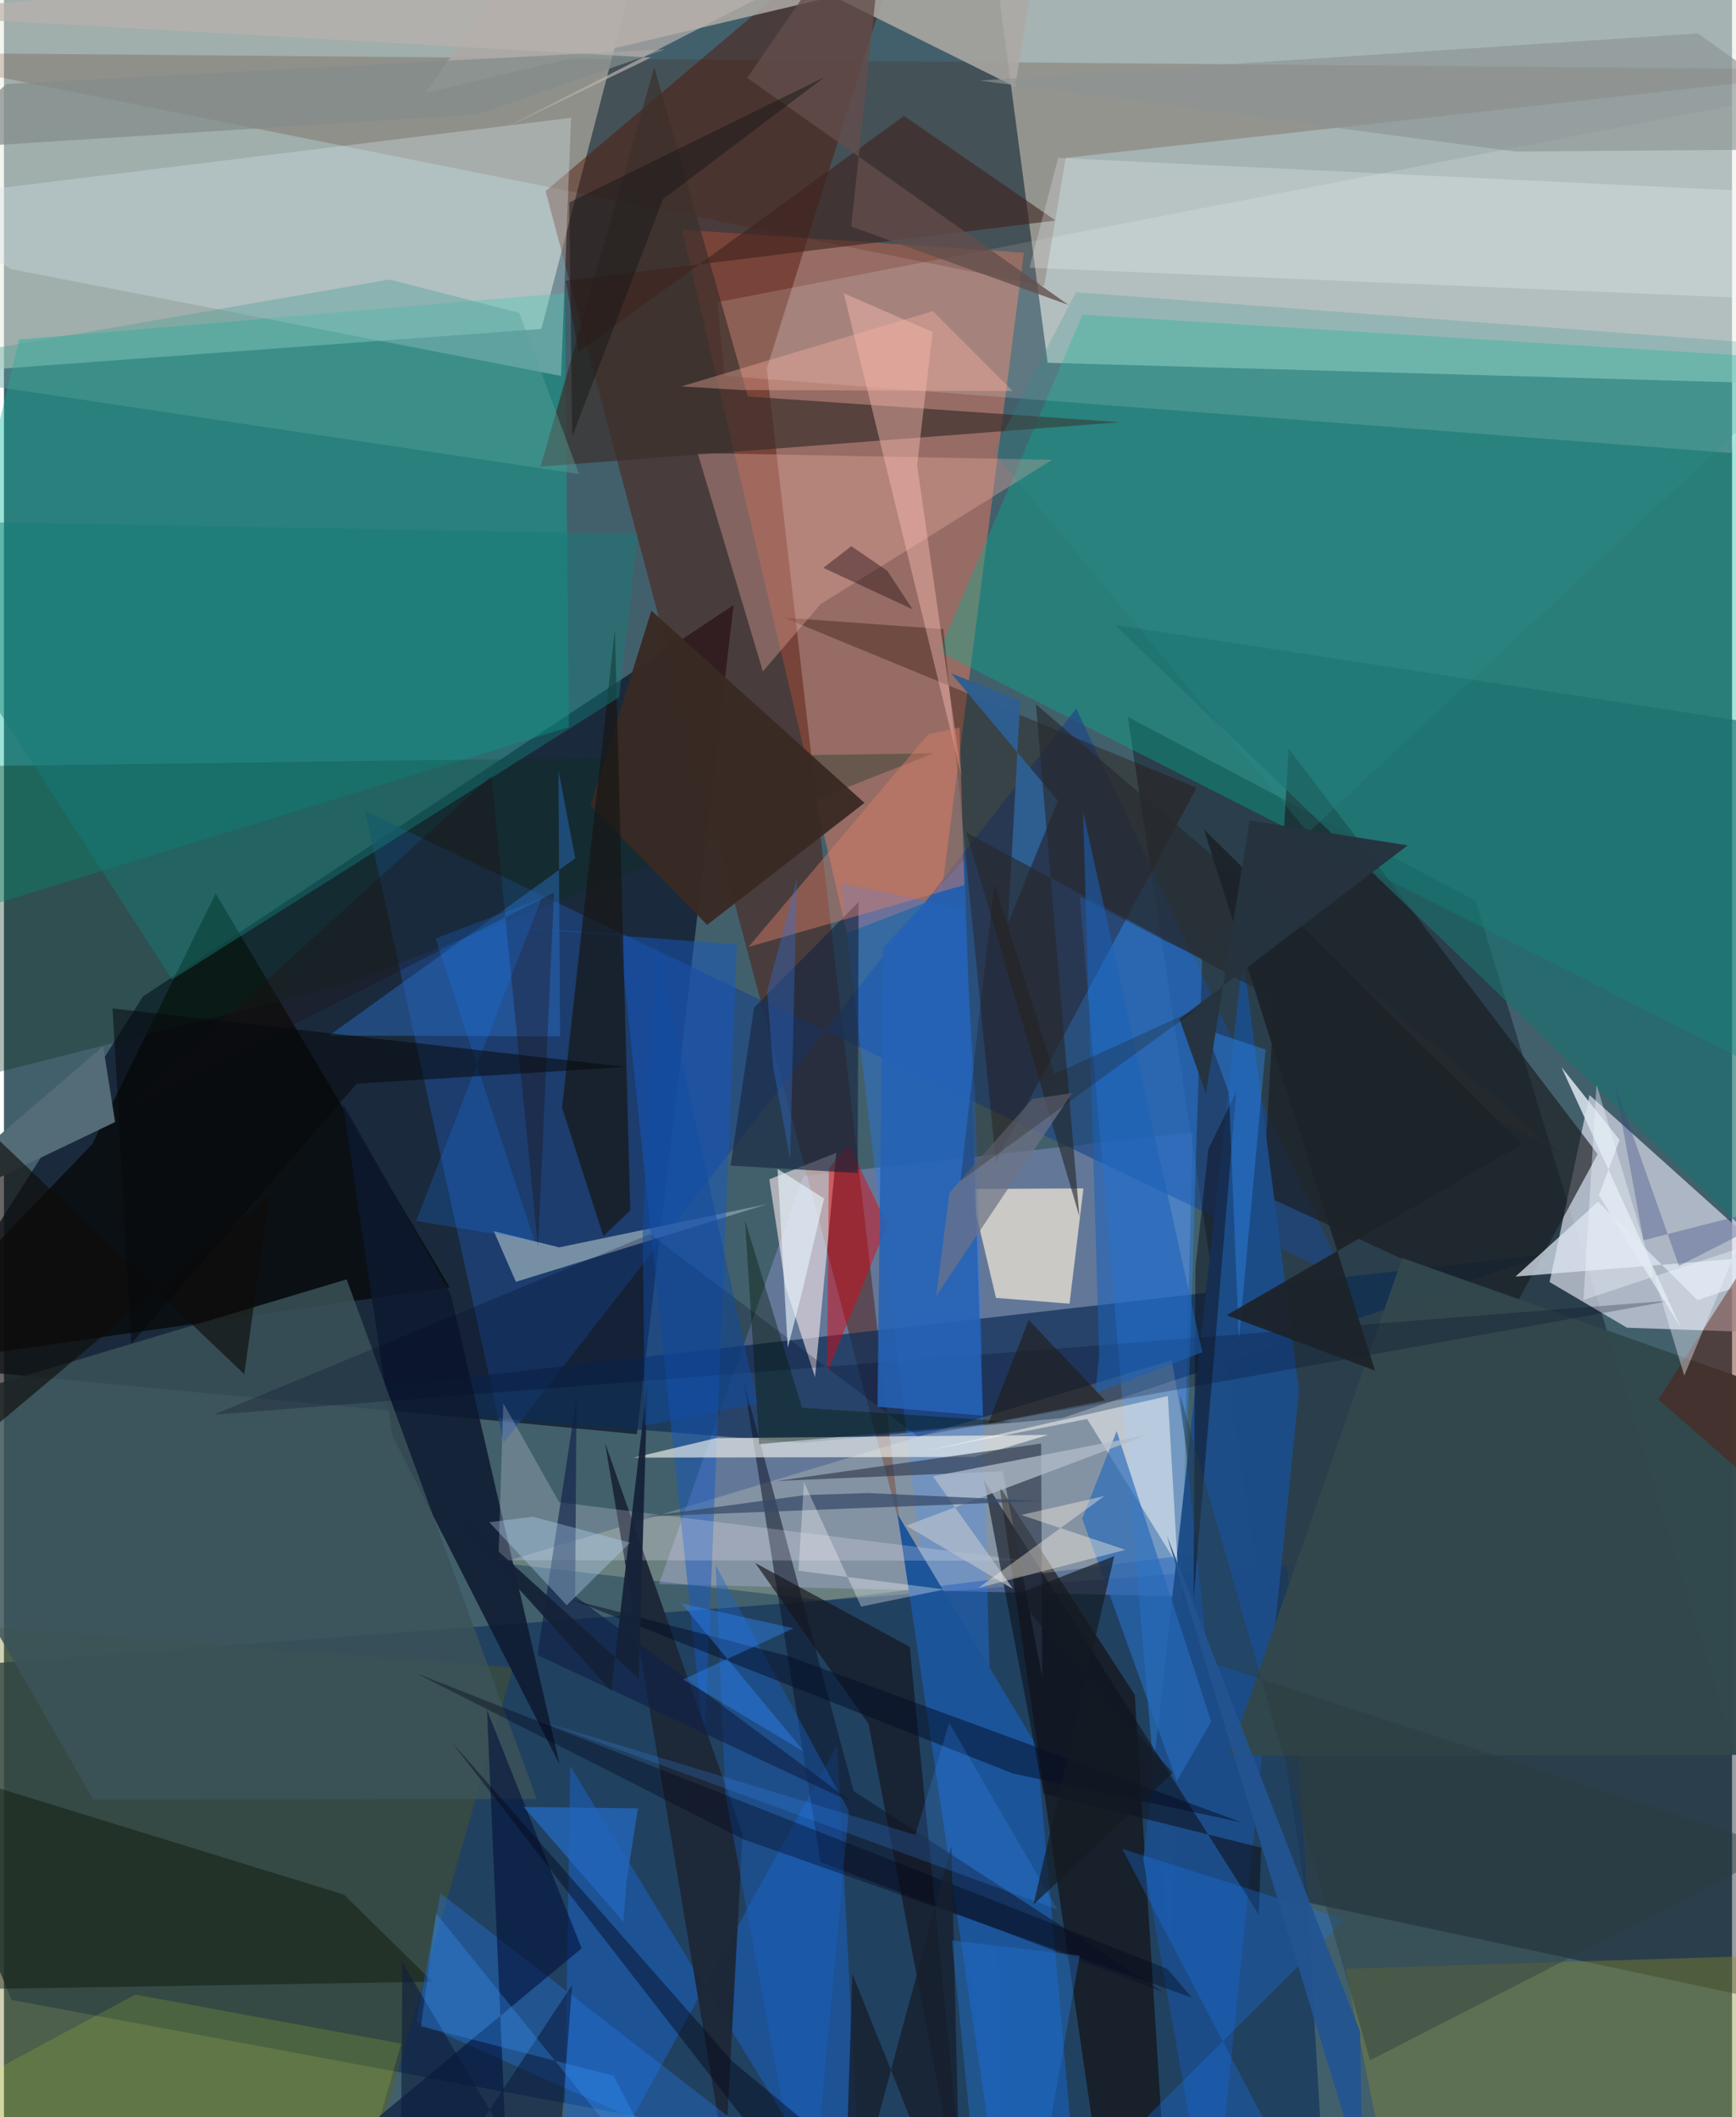<svg xmlns="http://www.w3.org/2000/svg" width="228" height="278" viewBox="0 0 836 1024"><path fill="#42606c" d="M0 0h836v1024H0z"/><path fill="#ebede4" fill-opacity=".588" d="M893.267-62L477.724-30.12l27.178 205.577L898 186.674z"/><path fill="#ebede1" fill-opacity=".553" d="M317.56-62H-8.138l-14.271 241.875 282.406-20.779z"/><path fill="#101c30" fill-opacity=".788" d="M306.193 693.676l-352.004-33.562L67.326 481.899l285.64-189.248z"/><path fill="#08131b" fill-opacity=".412" d="M875.996 972.469l-245.562-52.327-86.771-573.447 168.232 88.986z"/><path fill="#9e6d64" fill-opacity=".918" d="M453.397 433.675l39.998-311.457L328.04 111.09l79.78 340.155z"/><path fill="#d3d4e4" fill-opacity=".733" d="M767.048 529.64l129.698 116.44-111.568-3.913-37.452-22.084z"/><path fill="#1a3a5e" fill-opacity=".804" d="M3.72 967.309L-62 808.79l682.909-51.68 19.47 328.89z"/><path fill="#a5a8f5" fill-opacity=".333" d="M574.97 547.692l-5.304 224.487-252.772-5.994 69.861-197.425z"/><path fill="#511002" fill-opacity=".443" d="M262.032 92.42l171.433 645.416-64.454-559.475L444.37-62z"/><path fill="#00b396" fill-opacity=".357" d="M452.384 315.2l69.371-162.985L898 175.485l-47.072 341.912z"/><path fill="#00b498" fill-opacity=".384" d="M273.262 351.685L-62 454.907 7.275 164.242l264.087-22.475z"/><path fill="#1d4886" fill-opacity=".663" d="M518.73 342.703l130.438 276.163-474.52-226.707 67.115 305.61z"/><path fill="#0e2c55" fill-opacity=".69" d="M128.512 676.995l619.717-70.68L511.99 685.85l-126.23 12.02z"/><path fill="#676000" fill-opacity=".294" d="M-53.982 1086l19.188-301.257 281.124 21.75L166.535 1086z"/><path fill="#040401" fill-opacity=".663" d="M215.631 622.58L102.433 432.116 42.67 553.415-62 662.412z"/><path fill="#120b08" fill-opacity=".596" d="M526.815 1028.498l-45.183-309.61 65.417 100.896 13.461 214.085z"/><path fill="#fff2dd" fill-opacity=".659" d="M522.22 574.787l-54.745.289 12.447 52.672 35.578 2.788z"/><path fill="#2c8eff" fill-opacity=".392" d="M520.46 433.605l40.394 21.063 18.801 8.804-15.131 491.26z"/><path fill="#247dff" fill-opacity=".357" d="M464.352 439.602l-59.58-12.574L483.59 1086l-13.47-549.758z"/><path fill="#fff5c9" fill-opacity=".212" d="M240.47 755.917l324.47-98.054 16.033 93.235-184.125 23.007z"/><path fill="#fff" fill-opacity=".153" d="M348.636 181.81l487.068 37.322 32.724-174.395-523.347 101.44z"/><path fill="#1c1d21" fill-opacity=".667" d="M621.505 362.101l-12.458 215.75 120.984 55.797 40.967-75.43z"/><path fill="#1a69d8" fill-opacity=".443" d="M415.442 1086l-12.28-242.14L270.328 1086l3.638-231.79z"/><path fill="#501502" fill-opacity=".196" d="M-62 25.387L503.225 138.37l10.423-62.025L898 33.722z"/><path fill="#fdedec" fill-opacity=".58" d="M392.378 666.015l10.283-108.427-32.397 12.82 7.866 52z"/><path fill="#1c4d89" fill-opacity=".965" d="M626.506 672.719L599.4 462.226l-48.222 437.191L584.521 1086z"/><path fill="#ada8a4" fill-opacity=".867" d="M489.157 41.977L280.149-62 203.757 44.927l296.183-69.87z"/><path fill="#0d192f" fill-opacity=".851" d="M216.18 626.095L163.92 533.4l23.982 161.068L268.86 853.47z"/><path fill="#270e04" fill-opacity=".345" d="M377.31 298.722l199.683 82.242L479.828 562.1l-25.354-257.814z"/><path fill="#7890a6" fill-opacity=".996" d="M268.609 603.307l100.681-20.922-121.62 37.588-10.68-24.49z"/><path fill="#0c2f1d" fill-opacity=".329" d="M-62 533.537l227.98-57.655L449.589 364.38l-470.235 6.29z"/><path fill="#d0e1e6" fill-opacity=".361" d="M3.458 130.176l266.04 51.66 4.85-124.857-327.08 40.24z"/><path fill="#e8aba1" fill-opacity=".365" d="M335.571 219.094l171.553 3.293-111.999 69.768-27.982 32.585z"/><path fill="#1d559a" fill-opacity=".996" d="M499.642 844.611l-67.41-112.372 43.876 295.13 45.1 58.631z"/><path fill="#1558c4" fill-opacity=".478" d="M297.844 451.722l41.074 392.87 15.65-387.752-116.964-8.815z"/><path fill="#8c8c2c" fill-opacity=".38" d="M649.064 952.174L898 944.477l-65.898 94.148L675.936 1086z"/><path fill="#3c302c" fill-opacity=".694" d="M259.608 225.66l55.015-193.04 45.269 159.137 180.059 12.446z"/><path fill="#31484d" fill-opacity=".98" d="M592.879 849.071l83.563-240.605 199.677 70.478-22.555 169.798z"/><path fill="#0a1305" fill-opacity=".431" d="M164.512 916.372l42.806 42.129-230.334 3.739L-62 846.575z"/><path fill="#0e1529" fill-opacity=".541" d="M411.048 866.248l149.438 97.127-165.42-62.754L357.8 667.832z"/><path fill="#1d2837" fill-opacity=".984" d="M346.65 1086l10.678-198.918-66.566-189.293L355.86 1086z"/><path fill="#3b5258" fill-opacity=".839" d="M43.257 870.55l214.478-.431-91.96-251.337L-62 686.936z"/><path fill="#392923" fill-opacity=".949" d="M416.292 388.335l-103.108-92.979-29.452 94.381 56.425 57.608z"/><path fill="#f4f5f1" fill-opacity=".631" d="M505.117 694.007l-35.496 10.657-164.893.353 39.74-9.44z"/><path fill="#171716" fill-opacity=".71" d="M289.964 597.863l13.023-12.41-7.427-280.907-25.57 231.196z"/><path fill="#277df2" fill-opacity=".322" d="M211.143 915.684l-11.636 62.076L441.685 1086l-57.129-35.817z"/><path fill="#ffc0b7" fill-opacity=".416" d="M463.325 375.503l-57.049-233.64 42.989 18.714-7.504 64.373z"/><path fill="#296cc3" fill-opacity=".475" d="M276.396 415.117l-119.082 85.721 111.748.445-.828-128.761z"/><path fill="#14151c" fill-opacity=".659" d="M418.284 833.816l-54.834-77.858 74.75 40.578L466.545 1086z"/><path fill="#f5f3ff" fill-opacity=".216" d="M241.563 678.683l27.009 47.902 226.412 28.272-255.768-.214z"/><path fill="#000d37" fill-opacity=".557" d="M243.04 1042.004l-9.344-214.853 45.775 115.195L106.373 1086z"/><path fill="#df050f" fill-opacity=".459" d="M398.159 664.122l.923-99.016 9.435-11.448 18.844 38.596z"/><path fill="#f6f6f5" fill-opacity=".529" d="M563.052 675.243l4.765 81.828-43.805-70.763-79.65 15.75z"/><path fill="#dee7f3" fill-opacity=".729" d="M890.6 604.54l-159.378 12.905 39.98-36.261 48.092 47.651z"/><path fill="#0e1420" fill-opacity=".616" d="M502.921 867.478l105.244 26.159-1.079 32.424-133.062-210.32z"/><path fill="#000722" fill-opacity=".239" d="M101.565 684.224l705.907-55.286-365.5 65.743-129.333-97.814z"/><path fill="#1b706e" fill-opacity=".647" d="M898 357.52l-360.766-55.36 324.797 311.973L898 739.439z"/><path fill="#157c78" fill-opacity=".451" d="M-62 251.63L81.31 473.802l216.236-136.544 9.003-79.02z"/><path fill="#2562b5" fill-opacity=".871" d="M464.59 415.84l-39.33 42.67-2.678 221.874 50.946 4.308z"/><path fill="#1962c7" fill-opacity=".4" d="M408.708 875.912l-64.37-118.832 4.644 110.527L389.329 1086z"/><path fill="#182641" fill-opacity=".639" d="M362.866 487.442l50.573-51.165-.424 131.073-61.51-3.585z"/><path fill="#3e231d" fill-opacity=".592" d="M271.751 135.744l236.999-29.077-73.322-50.574-157.468 114.12z"/><path fill="#f4f8fe" fill-opacity=".243" d="M896.405 94.916L898 146.452l-401.872-16.985 13.868-53.103z"/><path fill="#1879f4" fill-opacity=".294" d="M611.092 1028.332l-70.153-134.17 107.733 34.276L490.65 1086z"/><path fill="#58a29c" fill-opacity=".427" d="M278.167 229.262L249.3 151.318 186.497 135.2-62 178.409z"/><path fill="#266aba" fill-opacity=".659" d="M521.624 734.469l16.661-42.289 45.761 140.521-16.676 28.71z"/><path fill="#2f5e8f" fill-opacity=".992" d="M491.635 338.937l-5.91 107.566 24.143-59.19-51.59-61.633z"/><path fill="#2a3549" fill-opacity=".6" d="M483.188 711.583l19.088 99.594-.504-112.985-127.852 18.1z"/><path fill="#d87e68" fill-opacity=".455" d="M464.563 428.084l-2.272-76.219-15.135 3.238-86.944 102.89z"/><path fill="#0f2148" fill-opacity=".631" d="M411.351 872.361L276.31 771.97l.683-95.91-18.927 124.42z"/><path fill="#d4fc2a" fill-opacity=".145" d="M63.592 964.696l-113.87 61.162L164.025 1086l28.19-97.567z"/><path fill="#b2bdcb" fill-opacity=".745" d="M449.432 714.054l103.92-20.136-116.827 43.984 51.692 30.657z"/><path fill="#556c79" fill-opacity=".996" d="M-62 598.13l23.019-17.46 86.953-74.65 5.799 36.674z"/><path fill="#030d25" fill-opacity=".49" d="M488.139 857.783l-213.41-84.068 105.148 27.422L599.18 881.53z"/><path fill="#8d9494" fill-opacity=".635" d="M819.489 16.174L898 72.054l-166.941 1.24-259.167-34.329z"/><path fill="#364a68" fill-opacity=".725" d="M387.687 723.126l-77.023 10.346 191.242-7.495-83.945-3.843z"/><path fill="#28908d" fill-opacity=".216" d="M478.647 218.504l39.902-77.143 362.901 27.02-250.507 234.33z"/><path fill="#0f111c" fill-opacity=".494" d="M576.398 613.092l-.91 160.465 20.688-245.505-13.528 27.807z"/><path fill="#060719" fill-opacity=".443" d="M376.358 1048.67l83.02 37.33-107.214-89.216-135.854-154.54z"/><path fill="#26292d" fill-opacity=".635" d="M752.181 557.335L465.558 402.617l54.689 185.654-21.001-247.582z"/><path fill="#d9e3eb" fill-opacity=".871" d="M771.611 578.092l9.978-26.735-28.131-35.236 57.876 126.21z"/><path fill="#010417" fill-opacity=".361" d="M357.507 889.512l-157.973-80.185L562.811 952.28l11.873 13.872z"/><path fill="#fef4e6" fill-opacity=".388" d="M492.145 732.736l50.402 16.862-71.117 18.417 60.95-44.444z"/><path fill="#001803" fill-opacity=".38" d="M386.073 680.897l-27.593-90.72 6.92 108.278 122.517-10.817z"/><path fill="#1c61b7" fill-opacity=".557" d="M579.74 654.072l-57.688-261.47 7.77 262.628-1.851 18.58z"/><path fill="#2e8bf1" fill-opacity=".404" d="M610.348 507.623l-28.847-9.626 11.088 30.589 4.86 119.004z"/><path fill="#1c2329" fill-opacity=".933" d="M580.559 401.156l82.726 261.74-71.769-26.793 142.715-82.659z"/><path fill="#152238" fill-opacity=".937" d="M202.402 716.9l91.315 100.889 17.617-149.693-4.227 143.856z"/><path fill="#1f1112" fill-opacity=".337" d="M57.56 537.414l178.225-162.155 22.552 227.947 7.76-171.516z"/><path fill="#5d1300" fill-opacity=".42" d="M898 762.223l-38.633-71.08-17.434-79.066-41.526 64.816z"/><path fill="#2d3c3d" fill-opacity=".439" d="M568.878 674.207l91.952 322.321 199.344-102.215-277.446-90.5z"/><path fill="#225490" fill-opacity=".941" d="M667.274 1086l-9.58-3.057-1.584-100.22-93.532-239.962z"/><path fill="#17202e" fill-opacity=".8" d="M458.331 893.028L406.226 1086l4.213-131.392L463.032 1086z"/><path fill="#251017" fill-opacity=".427" d="M409.944 264.19l-13.546 10.457 43.162 20.032-12.215-18.575z"/><path fill="#0b1b3d" fill-opacity=".569" d="M266.245 1073.428l-73.498-124.29L191.642 1086l83.227-125.94z"/><path fill="#624e4c" fill-opacity=".784" d="M409.894 109.544l105.054 37.928-155.38-109.81L428.149-62z"/><path fill="#388ffc" fill-opacity=".22" d="M457.268 833.314l-16.379 54.154-179.518-54.382 248.277 90.472z"/><path fill="#0e0c08" fill-opacity=".627" d="M116.257 664.672l12.063-86.193-154.38 129.657L-62 494.629z"/><path fill="#f0f5ff" fill-opacity=".396" d="M838.304 604.127l-25.416 61.23-42.436-140.787-6.345 104.193z"/><path fill="#26333f" fill-opacity=".984" d="M602.575 396.798L581.441 528.84l-12.771-35.983 110.396-83.96z"/><path fill="#838c8b" fill-opacity=".733" d="M319.97 23.823l-91.022 31.541-263.98 16.76 36.425-31.55z"/><path fill="#bbdcff" fill-opacity=".333" d="M272.266 776.39l30.6-30.258-47.023-12.566-21.054 2.689z"/><path fill="#fafcff" fill-opacity=".322" d="M454.968 768.748l-70.597-9.036 2.646-42.841 27.652 60.191z"/><path fill="#1f1b15" fill-opacity=".58" d="M532.714 677.278l-87.509-91.987 50.543 53.139-19.611 50.181z"/><path fill="#b9b1ad" fill-opacity=".694" d="M432.514-35.525L-62 6.738l375.066 21.091-72.33 34.93z"/><path fill="#2f73dc" fill-opacity=".345" d="M369.174 479.67l3.028 36.817 8.144 44.143 3.255-135.823z"/><path fill="#ffb7a5" fill-opacity=".345" d="M356.718 188.647l131.338.52-38.678-38.692-121.626 36.407z"/><path fill="#6d7286" fill-opacity=".718" d="M450.968 626.867l6.409-49.946 40.202-45.412 19.171-2.844z"/><path fill="#191819" fill-opacity=".506" d="M273.495 97.923l1.424 113.196 43.867-114.765 78.11-58.996z"/><path fill="#2468bd" fill-opacity=".765" d="M301.122 910.37l-1.455 19.167-48.219-55.545 55.27.62z"/><path fill="#2274d3" fill-opacity=".392" d="M471.37 1065.495L495.749 1086l24.67-140.14-61.868-7.336z"/><path fill="#167dfd" fill-opacity=".227" d="M260.112 434.392l-60.69 156.154 57.154 9.46-47.785-146.057z"/><path fill="#1e1105" fill-opacity=".243" d="M479.1 427.422l-16.386 143.756 114.524-83.263-69.005 31.505z"/><path fill="#141a22" fill-opacity=".667" d="M488.692 771.527l76.698 85.96-67.373 63.728 39.101-168.562z"/><path fill="#104ba3" fill-opacity=".506" d="M315.49 456.138l48.966 222.788-54.437 10.44-1.042-94.812z"/><path fill="#06090c" fill-opacity=".529" d="M52.568 487.78l248.42 28.262-130.32 8.093L61.603 649.888z"/><path fill="#e4eff8" fill-opacity=".659" d="M385.92 625.667l10.84-46.008-22.507-14.289 4.937 86.522z"/><path fill="#379aff" fill-opacity=".302" d="M208.995 925.343l124.74 154.547-38.748-75.908-93.242-23.87z"/><path fill="#2f88fb" fill-opacity=".404" d="M381.988 787.547l-54.246-12.051 59.445 71.84-58.617-35.042z"/><path fill="#384d82" fill-opacity=".349" d="M810.307 612.28l-31.044-87.92 13.895 75.523 83.289-21.325z"/></svg>